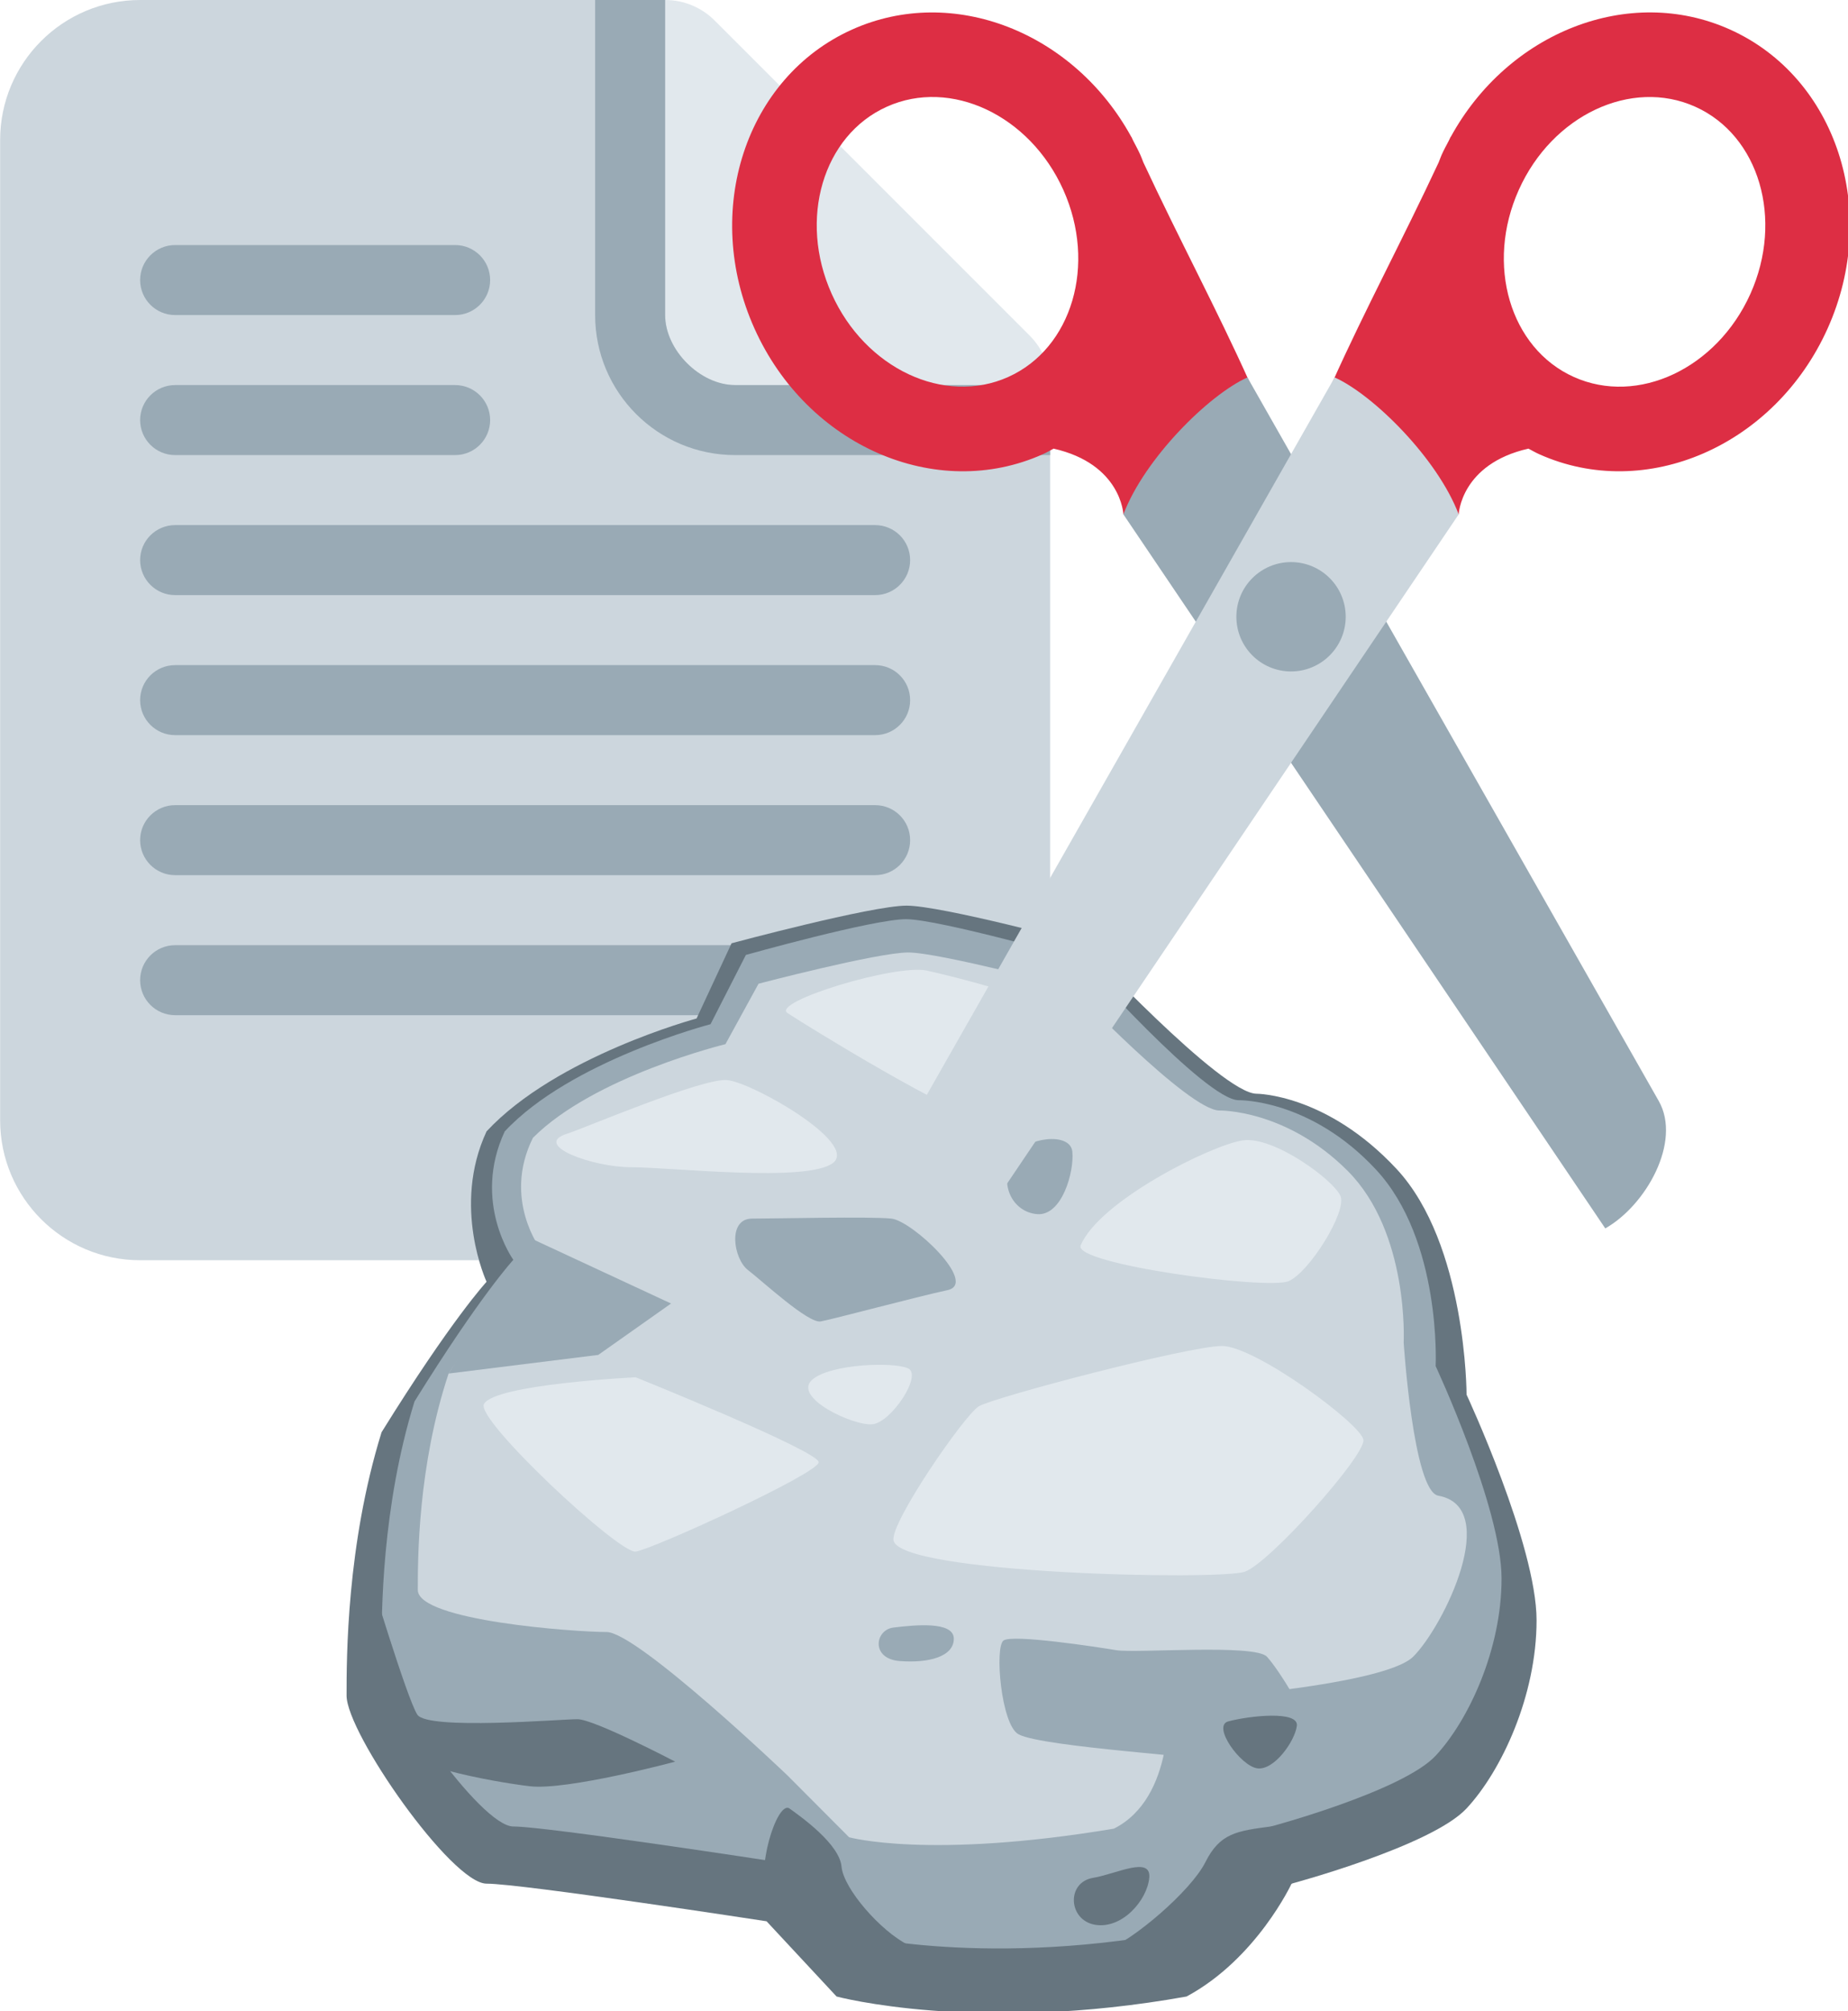 <?xml version="1.0" encoding="UTF-8" standalone="no"?>
<!-- Created with Inkscape (http://www.inkscape.org/) -->

<svg
   width="13.992mm"
   height="15.226mm"
   viewBox="0 0 13.992 15.226"
   version="1.1"
   id="svg1"
   xml:space="preserve"
   inkscape:version="1.3.2 (091e20ef0f, 2023-11-25)"
   sodipodi:docname="rps_logo.svg"
   inkscape:export-filename="rps_logo.png"
   inkscape:export-xdpi="500.4653"
   inkscape:export-ydpi="500.4653"
   xmlns:inkscape="http://www.inkscape.org/namespaces/inkscape"
   xmlns:sodipodi="http://sodipodi.sourceforge.net/DTD/sodipodi-0.dtd"
   xmlns="http://www.w3.org/2000/svg"
   xmlns:svg="http://www.w3.org/2000/svg"><sodipodi:namedview
     id="namedview1"
     pagecolor="#ffffff"
     bordercolor="#000000"
     borderopacity="0.25"
     inkscape:showpageshadow="2"
     inkscape:pageopacity="0.0"
     inkscape:pagecheckerboard="0"
     inkscape:deskcolor="#d1d1d1"
     inkscape:document-units="mm"
     inkscape:zoom="6.5592536"
     inkscape:cx="396.61525"
     inkscape:cy="587.03326"
     inkscape:window-width="1920"
     inkscape:window-height="1011"
     inkscape:window-x="0"
     inkscape:window-y="0"
     inkscape:window-maximized="1"
     inkscape:current-layer="layer1" /><defs
     id="defs1" /><g
     inkscape:label="Layer 1"
     inkscape:groupmode="layer"
     id="layer1"
     transform="translate(-97.821,-143.738)"><g
       id="g1"
       transform="matrix(0.265,0,0,0.265,97.027,143.738)"><path
         fill="#e1e8ed"
         d="m 32.415,9.586 -9,-9 C 23.054,0.225 22.553,0 22,0 c -1.104,0 -1.999,0.896 -2,2 0,0.552 0.224,1.053 0.586,1.415 l -3.859,3.859 9,9 3.859,-3.859 C 29.948,12.776 30.448,13 31,13 c 1.104,0 2.001,-0.896 2,-2 0,-0.552 -0.224,-1.052 -0.585,-1.414 z"
         id="path1" /><path
         fill="#ccd6dd"
         d="M 22,0 H 7 C 4.791,0 3,1.791 3,4 v 28 c 0,2.209 1.791,4 4,4 h 22 c 2.209,0 4,-1.791 4,-4 V 11 h -9 c -1,0 -2,-1 -2,-2 z"
         id="path2" /><path
         fill="#99aab5"
         d="m 22,0 h -2 v 9 c 0,2.209 1.791,4 4,4 h 9 v -2 h -9 c -1,0 -2,-1 -2,-2 z m -5,8 c 0,0.552 -0.448,1 -1,1 H 8 C 7.448,9 7,8.552 7,8 7,7.448 7.448,7 8,7 h 8 c 0.552,0 1,0.448 1,1 z m 0,4 c 0,0.552 -0.448,1 -1,1 H 8 C 7.448,13 7,12.552 7,12 7,11.448 7.448,11 8,11 h 8 c 0.552,0 1,0.448 1,1 z m 12,4 c 0,0.552 -0.447,1 -1,1 H 8 C 7.448,17 7,16.552 7,16 7,15.448 7.448,15 8,15 h 20 c 0.553,0 1,0.448 1,1 z m 0,4 c 0,0.553 -0.447,1 -1,1 H 8 C 7.448,21 7,20.553 7,20 7,19.447 7.448,19 8,19 h 20 c 0.553,0 1,0.447 1,1 z m 0,4 c 0,0.553 -0.447,1 -1,1 H 8 C 7.448,25 7,24.553 7,24 7,23.447 7.448,23 8,23 h 20 c 0.553,0 1,0.447 1,1 z m 0,4 c 0,0.553 -0.447,1 -1,1 H 8 C 7.448,29 7,28.553 7,28 7,27.447 7.448,27 8,27 h 20 c 0.553,0 1,0.447 1,1 z"
         id="path3" /></g><g
       id="g2"
       transform="matrix(0.265,0,0,0.265,100.18,149.777)"><path
         fill="#66757f"
         d="m 12,4.157 c 0,0 4,-1.075 5,-1.075 1,0 5,1.075 5,1.075 0,0 4,4.298 5,4.298 0,0 2,0 4,2.149 2,2.149 2,6.447 2,6.447 0,0 2,4.298 2,6.447 0,2.149 -1,4.298 -2,5.373 -1,1.075 -5,2.149 -5,2.149 0,0 -1,2.149 -3,3.224 -6,1.075 -10,0 -10,0 l -2,-2.149 c 0,0 -7,-1.075 -8,-1.075 -1,0 -4,-4.298 -4,-5.373 0,-1.075 0,-4.298 1,-7.522 2,-3.224 3,-4.298 3,-4.298 0,0 -1,-2.148 0,-4.297 2,-2.149 6,-3.224 6,-3.224 z"
         id="path1-5" /><path
         fill="#99aab5"
         d="m 12.409,4.49 c 0,0 3.633,-1.021 4.574,-1.021 0.941,0 4.99,1.149 4.99,1.149 0,0 3.574,4.022 4.515,4.022 0,0 2.038,-0.045 3.921,1.979 1.883,2.024 1.708,5.617 1.708,5.617 0,0 1.883,4.046 1.883,6.069 0,2.023 -0.941,4.047 -1.882,5.059 -0.941,1.012 -4.706,2.023 -4.706,2.023 0,0 -0.941,2.023 -2.824,3.035 -5.647,1.012 -9.412,0 -9.412,0 l -1.882,-2.023 c 0,0 -6.588,-1.012 -7.529,-1.012 C 4.824,29.387 2,25.34 2,24.328 2,23.316 2,20.281 2.941,17.246 4.824,14.211 5.765,13.2 5.765,13.2 5.765,13.2 4.577,11.557 5.518,9.533 7.4,7.51 11.399,6.469 11.399,6.469 Z"
         id="path2-3" /><path
         fill="#ccd6dd"
         d="m 12.771,5.312 c 0,0 3.398,-0.892 4.278,-0.892 0.88,0 4.667,1.003 4.667,1.003 0,0 3.342,3.511 4.222,3.511 0,0 1.906,-0.039 3.667,1.727 1.76,1.766 1.598,4.903 1.598,4.903 0,0 0.275,4.245 0.988,4.373 1.81,0.324 0.167,3.713 -0.713,4.596 -0.88,0.883 -7.01,1.277 -7.01,1.277 0,0 0.216,2.755 -1.545,3.639 -5.281,0.883 -7.565,0.246 -7.565,0.246 l -1.76,-1.766 c 0,0 -4.29,-4.097 -5.17,-4.097 -0.88,0 -5.393,-0.319 -5.393,-1.202 0,-0.883 0,-3.533 0.88,-6.182 1.76,-2.649 2.641,-3.533 2.641,-3.533 0,0 -1.111,-1.435 -0.231,-3.201 1.76,-1.766 5.5,-2.675 5.5,-2.675 z"
         id="path3-5" /><path
         fill="#99aab5"
         d="m 6.29,12.597 3.981,1.851 -2.08,1.468 -4.274,0.532 z"
         id="path4" /><path
         fill="#66757f"
         d="m 1.597,21.981 c 0,0 1.129,3.766 1.426,4.213 0.297,0.447 4.099,0.128 4.574,0.128 0.475,0 2.792,1.213 2.792,1.213 0,0 -3.089,0.83 -4.158,0.702 C 5.162,28.109 2.383,27.61 2.132,26.896 1.881,26.182 1.597,21.981 1.597,21.981 Z"
         id="path5" /><path
         fill="#e1e8ed"
         d="m 7.3,9.597 c 0.49,-0.155 3.861,-1.596 4.574,-1.532 0.713,0.064 3.743,1.787 3.03,2.362 -0.713,0.575 -4.634,0.128 -5.762,0.128 C 8.014,10.555 6.29,9.916 7.3,9.597 Z m -2.376,7.724 c 0.303,-0.571 4.337,-0.766 4.337,-0.766 0,0 5.228,2.107 5.228,2.426 0,0.319 -4.752,2.49 -5.228,2.553 -0.476,0.063 -4.575,-3.766 -4.337,-4.213 z m 11.703,3.894 c -0.094,-0.505 2.02,-3.575 2.436,-3.83 0.416,-0.255 6,-1.724 6.95,-1.724 0.95,0 3.98,2.234 4.04,2.681 0.059,0.447 -2.673,3.511 -3.386,3.766 -0.713,0.256 -9.862,0.064 -10.04,-0.893 z m 5.347,-8.427 c -0.225,0.537 5.347,1.277 5.941,1.021 0.594,-0.255 1.663,-1.979 1.485,-2.426 -0.178,-0.447 -1.901,-1.724 -2.792,-1.596 -0.892,0.129 -4.1,1.725 -4.634,3.001 z M 17.578,4.937 c 0.498,0.107 3.802,0.894 4.218,1.532 0.416,0.638 -1.96,2.617 -2.614,2.681 -0.653,0.064 -5.109,-2.681 -5.584,-3 -0.475,-0.319 3.088,-1.405 3.98,-1.213 z"
         id="path6" /><path
         fill="#66757f"
         d="m 13.063,31.364 c -0.416,-0.638 0.238,-2.745 0.594,-2.49 0.356,0.255 1.426,1.021 1.485,1.66 0.059,0.638 1.129,1.851 1.901,2.234 0.772,0.383 4.99,0.383 5.703,0.128 0.713,-0.255 2.376,-1.66 2.792,-2.49 0.416,-0.83 0.896,-0.891 1.874,-1.02 0.978,-0.129 1.922,0.844 0.588,1.634 -1.333,0.79 -2.759,2.195 -4.422,2.514 -1.663,0.319 -7.069,0.575 -8.02,0.192 -0.951,-0.383 -2.495,-2.362 -2.495,-2.362 z"
         id="path7" /><path
         fill="#99aab5"
         d="m 20.2,26.754 c -0.501,-0.269 -0.688,-2.495 -0.43,-2.68 0.258,-0.185 2.666,0.185 3.225,0.277 0.559,0.092 3.956,-0.185 4.3,0.185 0.344,0.37 1.173,1.726 1.462,2.541 0.289,0.816 -1.591,0.693 -2.322,0.508 C 25.704,27.4 20.888,27.124 20.2,26.754 Z M 12.587,12.022 c 0.653,0 3.386,-0.064 3.98,0 0.594,0.064 2.495,1.851 1.604,2.043 -0.891,0.192 -3.267,0.83 -3.624,0.894 -0.357,0.064 -1.663,-1.149 -2.079,-1.468 -0.415,-0.32 -0.593,-1.469 0.119,-1.469 z m 7.486,-1.787 c 0.33,-0.531 1.604,-0.702 1.663,-0.128 0.059,0.575 -0.297,1.851 -1.01,1.787 -0.713,-0.063 -1.129,-0.893 -0.653,-1.659 z m -3.446,13.469 c 0.593,-0.071 1.723,-0.192 1.723,0.319 0,0.511 -0.713,0.702 -1.545,0.638 -0.831,-0.063 -0.713,-0.893 -0.178,-0.957 z"
         id="path8" /><path
         fill="#e1e8ed"
         d="m 14.31,16.619 c 0.519,-0.446 2.317,-0.511 2.733,-0.319 0.416,0.192 -0.475,1.532 -1.01,1.596 -0.535,0.063 -2.317,-0.767 -1.723,-1.277 z"
         id="path9" /><path
         fill="#66757f"
         d="m 26.191,26.385 c 0.593,-0.159 2.02,-0.319 1.96,0.128 -0.059,0.447 -0.653,1.277 -1.129,1.213 -0.476,-0.064 -1.306,-1.213 -0.831,-1.341 z m -3.861,4.469 c 0.656,-0.109 1.663,-0.638 1.604,0 -0.059,0.638 -0.772,1.468 -1.545,1.341 -0.772,-0.128 -0.831,-1.214 -0.059,-1.341 z"
         id="path10" /></g><g
       id="g3"
       transform="matrix(0.265,0,0,0.265,102.826,143.797)"><path
         fill="#dd2e44"
         d="M 16.806,10.675 C 15.886,8.628 14.803,6.609 13.78,4.415 13.752,4.347 13.729,4.277 13.698,4.209 13.634,4.067 13.561,3.932 13.49,3.796 L 13.438,3.685 13.436,3.688 C 11.798,0.698 8.343,-0.674 5.46,0.621 2.414,1.988 1.164,5.813 2.67,9.163 c 1.505,3.351 5.194,4.957 8.24,3.589 0.106,-0.047 0.205,-0.105 0.306,-0.159 1.935,0.438 1.994,1.877 1.994,1.877 0,0 4.618,-1.521 3.596,-3.795 z M 4.876,8.173 C 3.918,6.04 4.624,3.646 6.451,2.826 8.277,2.004 10.535,3.068 11.493,5.2 12.451,7.332 11.746,9.726 9.92,10.546 8.092,11.367 5.833,10.305 4.876,8.173 Z"
         id="path1-6" /><path
         fill="#99aab5"
         d="m 26.978,34.868 c 1.163,-0.657 2.187,-2.474 1.529,-3.638 L 16.754,10.559 c -1.103,0.496 -2.938,2.313 -3.544,3.912 z"
         id="path2-2" /><path
         fill="#dd2e44"
         d="M 30.54,0.62 C 27.658,-0.675 24.202,0.697 22.564,3.687 L 22.561,3.684 22.508,3.796 c -0.071,0.135 -0.145,0.27 -0.208,0.412 -0.03,0.068 -0.053,0.137 -0.081,0.206 -1.023,2.194 -2.107,4.213 -3.026,6.26 -1.021,2.274 3.597,3.796 3.597,3.796 0,0 0.059,-1.439 1.993,-1.877 0.102,0.054 0.2,0.111 0.307,0.159 3.045,1.368 6.733,-0.238 8.24,-3.589 1.505,-3.35 0.255,-7.175 -2.79,-8.543 z m 0.584,7.553 c -0.959,2.132 -3.216,3.194 -5.044,2.373 -1.826,-0.82 -2.531,-3.214 -1.572,-5.346 0.956,-2.132 3.214,-3.195 5.041,-2.374 1.827,0.82 2.532,3.214 1.575,5.347 z"
         id="path3-9" /><path
         fill="#ccd6dd"
         d="M 9.022,34.868 C 7.859,34.211 6.835,32.394 7.493,31.23 L 19.246,10.559 c 1.103,0.496 2.938,2.313 3.544,3.912 z"
         id="path4-1" /><path
         fill="#99aab5"
         d="m 19.562,17.396 c 0,0.863 -0.701,1.562 -1.562,1.562 -0.863,0 -1.562,-0.699 -1.562,-1.562 0,-0.863 0.699,-1.562 1.562,-1.562 0.862,0 1.562,0.699 1.562,1.562 z"
         id="path5-2" /></g></g></svg>
